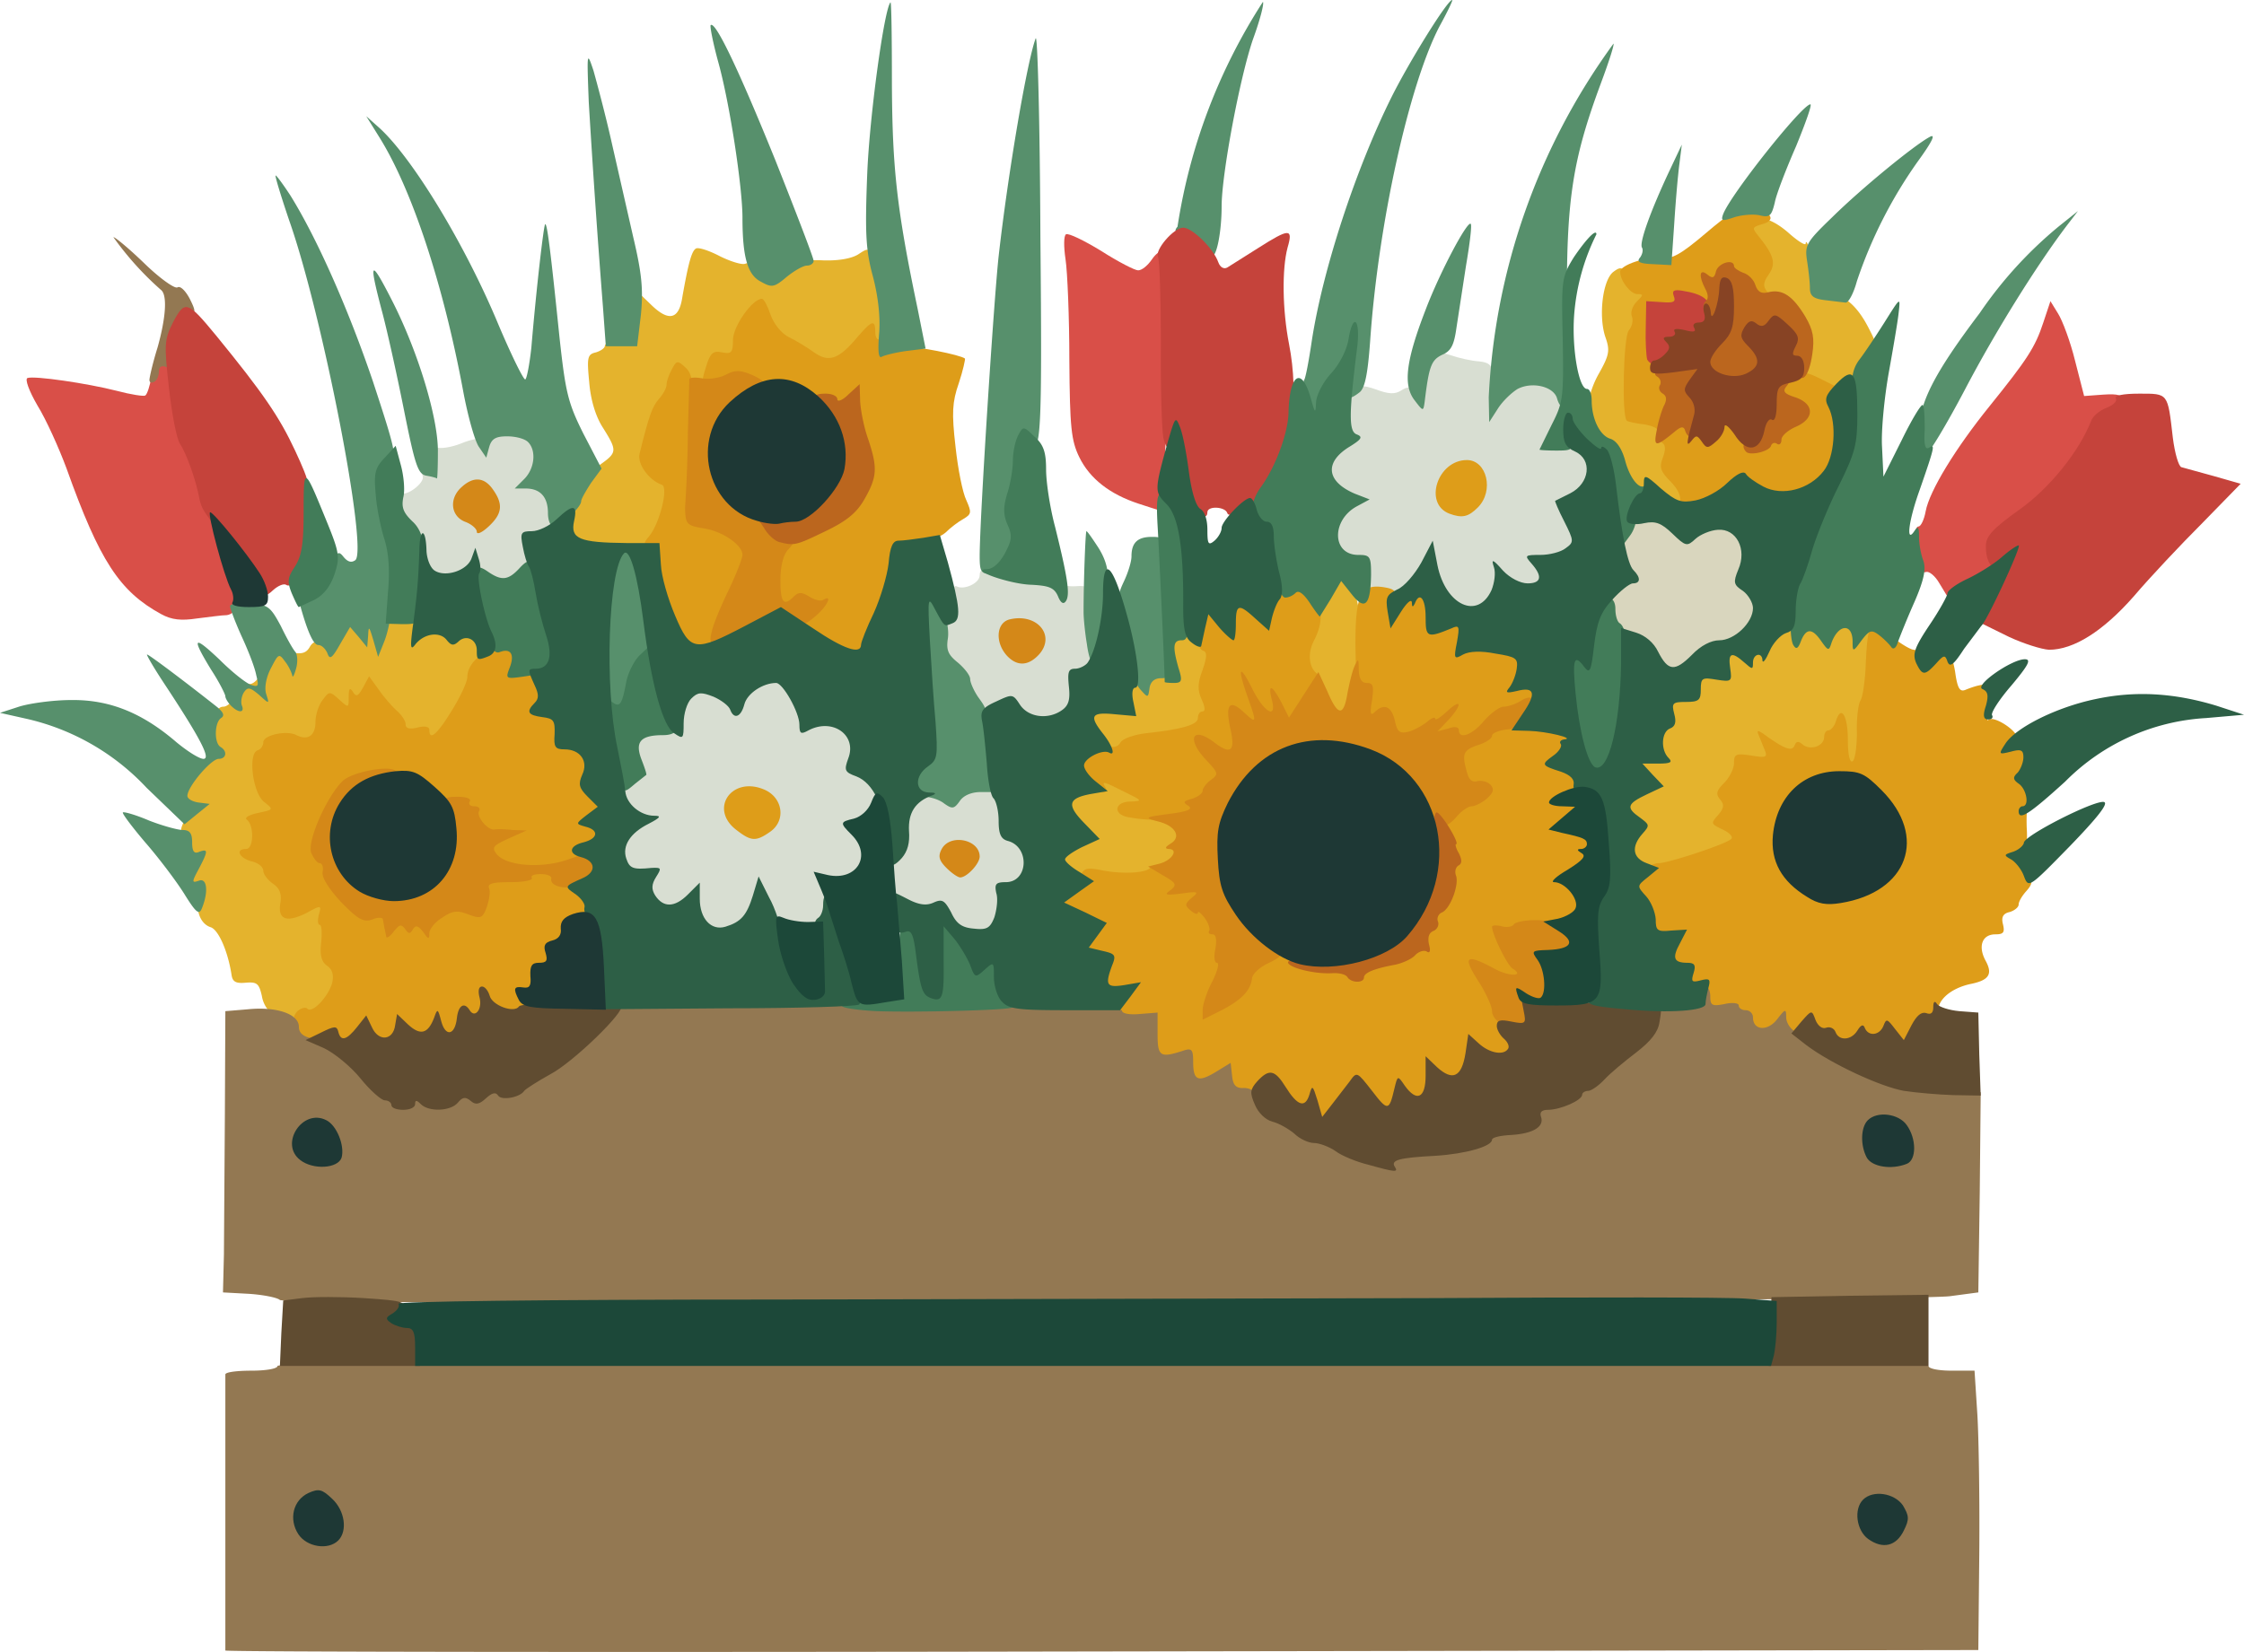 <svg xmlns="http://www.w3.org/2000/svg" class="img-fluid" style="transform:none;transform-origin:50% 50%;cursor:move" viewBox="155 720 4730 3483"><path fill="#D8DED2" d="M1636 2674c-9-8-16-24-16-34 0-16-3-17-30-7-38 14-64 1-68-37-2-14-9-26-17-26-43 0-59-66-24-101l21-21-21-14c-26-19-27-46-2-68 15-14 18-26 14-53-7-40 5-53 53-53 27 0 32-4 40-37 5-20 16-41 25-46 19-12 62-3 82 17 12 13 16 12 25-9 8-16 23-26 48-31 32-6 40-3 56 16 11 13 22 35 24 50 5 23 10 25 42 22 46-5 75 22 70 65-2 22 3 32 26 46 24 16 27 22 22 50-4 18-15 39-26 47-14 11-17 19-10 30 5 8 10 29 10 47 0 34-21 53-59 53-18 0-21 6-21 38 0 21-5 43-12 50-28 28-99 6-118-37l-12-26-13 33c-20 47-79 67-109 36zm152-242c6-41-69-56-92-19-9 15-6 23 18 43 25 22 30 24 50 11 11-8 22-24 24-35zm364 231c-13-22-25-28-56-29-25-1-44-8-53-20-18-24-17-79 2-94 9-7 15-29 15-55 0-56 25-80 74-71 20 4 37 2 41-4 9-14 68-13 83 2 7 7 12 29 12 49 0 28 5 38 20 42 46 12 47 107 0 107-15 0-20 7-20 24 0 14-4 36-10 50-8 22-16 26-50 26-33 0-43-5-58-27zm51-127c7-19-18-40-38-32-15 6-20 28-8 39 12 12 41 7 46-7zm96-315c-10-15-16-17-41-7-26 10-32 8-49-13-10-13-19-30-19-38s-12-24-26-36c-22-17-25-25-20-58l12-79c3-22 10-37 15-34 15 9 49-6 49-23 0-12 6-14 28-8 15 4 50 9 77 12 28 3 55 8 60 13 6 4 23 7 38 6 25-2 28 1 28 34 0 19 2 59 5 88 5 48 4 54-15 59-17 4-21 13-21 44 0 44-18 59-74 59-24 0-40-6-47-19zm35-130c28-31 1-63-46-53-23 4-23 30-1 54 20 23 26 23 47-1zm874-101c-14-11-28-34-32-52l-7-33-20 33c-18 28-26 32-64 32-44 0-55-10-55-51 0-14-7-19-25-19-14 0-29-8-35-21-15-26-3-77 20-91 17-11 17-13-11-30-36-22-39-59-6-91 17-18 21-32 19-68-4-61 13-76 63-58 27 10 40 11 54 2 12-8 22-8 28-2 7 7 12-3 17-30 7-49 17-55 59-42 17 6 44 12 60 13 20 2 27 8 27 23 0 36 14 47 36 30s67-19 95-5c23 13 25 59 4 100-15 30-15 30 14 30 51 0 61 9 61 52 0 32-5 42-28 55l-28 16 15 44c15 42 15 45-3 59-11 8-29 14-41 14-18 0-21 5-17 31l5 32-47-5c-40-5-48-3-58 16-22 42-60 48-100 16zm67-230c7-23-10-60-28-60-17 0-57 37-57 53 1 49 70 55 85 7zm-2101 176c-13-10-25-11-35-5-20 13-73 11-87-3-7-7-12-26-12-43 0-21-9-40-25-55-17-16-25-33-23-50 2-14 5-23 8-21 11 9 51-21 46-35-3-8 1-14 8-14 9 0 12-9 8-27-4-22-2-25 12-20 9 4 33 0 53-8 19-8 39-12 44-9s9 0 9-5c0-17 86-13 100 4 8 9 11 30 7 53-4 31-1 41 14 50 14 9 19 24 19 57 0 41-2 45-25 45-22 0-25 4-25 34 0 58-49 85-96 52zm16-131c10-12 9-20-4-40-19-30-24-30-48-8s-23 42 5 53c31 12 33 12 47-5z" style="transform:none"/><path fill="#D9D6BE" d="M3646 2118c-9-12-16-28-16-35s-8-13-18-13-28-7-40-16c-29-20-31-86-3-106 14-10 17-18 10-28-14-23-11-63 7-88 20-28 70-29 99-2 20 19 24 19 51 5 36-19 68-19 83-2 17 21 24 72 13 94-8 15-7 22 9 31 47 29 6 122-53 122-16 0-38 12-56 30-36 36-65 38-86 8z" style="transform:none"/><path fill="#E4B32D" d="M734 2861c-12-6-24-22-27-41-6-26-10-30-34-28-21 2-28-2-30-17-8-51-28-95-44-100-22-7-33-37-24-65 5-14 2-20-9-20-19 0-20-13-6-41 7-13 7-19 0-19-5 0-10-11-10-24s-4-26-10-28-4-14 5-30c7-16 10-28 4-28-21 0-7-50 23-81 22-24 31-42 29-61-3-38 8-68 25-68 8 0 20-11 26-25 7-15 18-24 27-23 10 2 22-10 33-35 16-36 19-38 52-32 26 5 36 3 44-11 6-11 17-15 30-12 14 4 24-1 33-18 13-26 34-32 42-11 4 10 6 9 6 0 1-20 31-15 32 5 0 13 3 12 11-5 13-28 68-33 68-7 0 13 7 15 35 10 23-5 35-3 35 4s8 9 19 5c28-8 51 4 51 29-1 59-72 196-102 196-10 0-18-4-18-9 0-4-11-6-25-3-17 3-25 0-25-9 0-8-14-27-30-43-17-16-30-33-30-38s-11 3-26 19c-21 22-28 25-43 16-24-15-41 1-41 38 0 32-14 39-69 32-33-5-41-3-41 11 0 9-4 16-10 16-5 0-10 18-10 40 0 29 5 42 20 50 25 14 26 40 1 40-15 0-20 9-23 45-2 31 1 45 9 45 7 0 13 7 13 15s9 20 20 27c13 9 20 24 20 45v33l35-17c19-9 38-13 42-9s7 31 6 61c-1 40 3 57 14 64 20 11 10 71-15 94-22 19-81 29-108 18zm1756-291c-8-5-28-7-43-4-57 12-79-44-26-66l30-13-26-27c-34-35-29-62 13-74 17-5 32-13 32-17 0-13 19-11 62 8 45 20 49 40 11 45-21 3-15 6 25 13 67 10 85 27 76 69-9 41-12 46-34 46-10 0-20 4-22 9-5 14-81 22-98 11zm1107-27c-11-10-8-58 3-69 8-8 6-15-5-24-24-20-18-46 15-62 27-13 29-17 15-28-21-18-19-40 5-40 16 0 20-7 20-35 0-19 5-35 10-35 6 0 10-13 10-30 0-27 3-30 30-30 25 0 30-4 30-25s5-25 30-25 30-4 30-25 4-24 35-23c25 1 41-6 58-24 18-19 34-26 65-26 23 0 44 4 47 9 4 5 13 3 21-6 17-17 40-20 48-6 3 5 16 7 27 4 20-6 21-3 15 23-4 16-10 52-12 79-11 149-19 190-36 193-15 3-18-4-18-43 0-41-2-45-15-31-8 8-15 19-15 25 0 14-43 24-85 19-25-3-35 0-35 10 0 11-8 13-35 8-32-6-35-5-35 18 0 13-6 26-12 28-18 6-16 80 1 94 25 20 5 39-66 62-68 22-133 29-146 15zm-1125-263c-12-16-22-39-22-51 0-19 5-21 40-17 38 3 40 2 40-24 0-21 5-28 20-28 11 0 20-5 20-11 0-7 12-10 30-7l29 4-6-43c-6-42-5-43 23-43 55 1 77 36 53 82-8 14-7 28 2 51 10 24 10 32 1 35-7 2-12 9-12 17 0 14-39 25-110 32-25 2-48 10-53 18-12 23-31 18-55-15zm473-87c-9-21-21-40-27-44-18-11-13-69 10-129 28-69 46-89 70-74 21 13 37 145 23 184-5 14-12 42-16 63-8 51-39 51-60 0zm-1530-318-39-10c-26-5-28-9-23-40 8-52 36-103 68-126 35-25 35-29 5-77-15-23-26-58-29-96-5-52-4-59 14-63 10-3 19-9 19-14s13-9 29-9c27 0 29-3 35-51l7-52 29 28c35 33 56 28 63-17 13-74 20-99 29-104 5-3 27 4 50 16 22 11 47 19 54 16 8-3 14-1 14 4s9 14 20 20c16 8 26 6 50-11 22-17 41-22 81-20 32 1 61-4 75-14 23-15 23-14 39 37 20 69 20 158 0 158-8 0-15-5-15-11s-16 3-35 20c-41 35-62 38-96 13-13-10-36-24-51-31-15-8-32-27-38-44l-10-30-25 23a74 74 0 0 0-25 58c0 31-2 34-24 28-21-5-25-2-31 24-7 34-29 39-56 14-17-15-19-14-25 12-4 16-13 37-21 46s-18 31-23 50c-4 18-11 41-15 50-7 17 19 51 46 60 20 7-8 115-35 134-18 12-84 18-111 9zm2244-104c-13-10-30-16-37-14-20 7-41-16-52-58-7-24-18-40-31-44-44-14-50-83-14-147 22-39 24-49 14-77-15-44-6-121 17-138 16-12 20-10 31 12 8 14 20 25 28 25s15 7 15 15-4 15-10 15c-5 0-10 13-10 29 0 17-4 33-10 36-5 3-10 44-10 91v84h29c23 0 33 7 45 32 9 17 14 40 10 50-3 11 3 29 15 44 41 52 19 84-30 45zm316-244c-15-11-17-22-11-55 8-55-30-122-69-122-30 0-43-25-27-51 13-20 7-44-16-71-8-10-12-24-9-33 10-24 43-18 82 16 19 17 35 27 36 23 2-19 17 43 18 74 1 29 4 32 31 32 32 0 61 26 85 74 20 39 20 40-21 86-38 42-67 50-99 27z" style="transform:none"/><g fill="#DE9D19" style="transform:none"><path d="M2930 3071c0-5-12-11-27-13-17-2-35-15-49-35-21-32-22-32-39-13-24 27-65 26-72-1-4-14-11-18-22-13-37 16-56 10-59-18-3-25-7-27-40-25-37 2-37 2-40-40s-4-43-39-43c-34 0-35-1-29-30 5-26 3-30-16-30-18 0-20-4-15-35s3-36-19-41c-26-7-31-23-11-43 10-10 7-16-13-31a97 97 0 0 0-37-20c-19 0-16-27 5-42 10-7 21-21 25-32 6-15 13-17 40-12 46 10 100 7 107-5 7-10 70 19 70 34 0 4 10 7 21 7 16 0 20 5 16 20-3 11-2 20 2 20 12 0 38 54 44 94 5 28 1 49-14 78-11 22-19 42-16 44 9 10 72-43 77-66 9-38 92-70 102-38 2 6 30 13 61 16 32 2 60 8 63 13s12 3 20-6c8-8 31-17 51-21 43-8 63-26 86-76 10-20 22-38 28-40 17-6 27-94 16-137-9-31-7-41 9-59 10-12 26-22 35-22s19-7 23-15c3-10-1-15-13-15-28 0-45-83-18-93 6-2-5-8-25-12-21-4-38-12-38-17 0-7-4-7-12 0-7 5-27 13-45 16-29 7-32 5-38-24-5-23-10-29-18-21-24 24-40 12-33-24 5-26 3-35-7-35-11 0-14-20-15-91 0-105 11-128 59-121 25 4 28 8 24 31-5 25-5 25 6 4 8-16 21-23 41-23 26 0 28 3 28 40s2 40 19 30c33-17 51-12 51 14 0 21 6 24 63 32 62 9 62 9 60 40-2 24 2 33 17 37 11 3 20 11 20 19 0 14-44 38-71 38-9 0-19 6-22 14-4 11 12 15 74 18 43 3 82 8 86 12s0 21-9 37c-17 29-17 30 7 39 31 12 32 34 3 54-18 13-19 16-5 16 22 0 22 23 0 41-14 13-13 14 13 19 24 4 30 11 32 36 2 24-3 35-23 48-25 16-25 19-11 35 22 24 20 58-3 71-11 5-38 10-60 10-23 0-51 6-64 13l-25 13c-6 3 22 54 30 54 4 0 8 9 8 20 0 24-20 26-62 4l-30-16 16 24c9 12 21 41 27 63s18 48 26 57c9 10 13 24 10 33-7 18-58 20-75 3-12-12-17-4-24 37-4 24-42 32-64 15-12-10-14-7-14 19s-4 31-24 31c-14 0-28-6-32-12-6-9-10-5-14 12-9 36-31 34-61-5l-26-34-24 37c-23 35-59 55-59 33zM777 2913c-12-11-8-50 6-62 8-6 17-8 20-4 11 10 44-26 52-54 4-17 1-29-11-37-12-9-15-23-12-49 2-20 1-37-3-37s-5-9-2-21c6-21 5-21-26-4-42 21-61 14-55-21 3-19-1-31-16-41-11-8-20-20-20-27 0-8-11-17-25-20-26-7-35-26-11-26 16 0 17-51 1-62-5-4 5-10 24-14 33-7 33-7 13-23-24-18-35-102-14-109 7-2 12-10 12-17 0-15 49-26 70-15 24 12 40 1 40-28 0-15 7-36 15-46 14-19 15-19 35-1s20 18 20-6c0-18 3-20 9-10 7 11 11 9 21-9l13-24 21 29c11 16 29 36 38 44 10 9 18 21 18 28 0 9 8 11 25 7 15-4 25-2 25 5 0 24 17 9 48-42 18-29 32-60 32-69 0-30 34-59 70-61 32-2 35 0 33 24-1 21 2 26 17 22 23-6 44 29 37 63-3 18 1 24 17 26s22 11 24 36c2 23 8 32 21 32 28 0 44 26 38 59-4 19-1 33 7 40s14 32 14 61c0 40-4 51-19 55-11 4-19 12-19 20 0 7-11 16-25 19-34 9-31 28 8 46 42 20 49 57 13 66-19 4-26 13-26 30 0 15-6 24-15 24s-15 9-15 25-6 25-15 25-15 9-15 25c0 14-7 28-15 31-8 4-15 15-15 26 0 18-4 20-39 14-25-4-42-2-47 5-3 6-15 9-25 6-13-3-19 1-21 17-3 22-48 37-48 17 0-8-7-7-20 1-16 10-24 10-39 1-15-10-20-9-25 2-7 20-53 19-64-1-8-14-10-14-21 0-16 19-48 21-54 4-4-10-7-10-18 0-14 13-51 16-62 5zm302-269c15-11 34-14 57-11 35 6 39 1 35-45-2-15 6-18 43-18 25 0 46-4 46-10 0-5-14-10-30-10-23 0-33-6-42-26-10-21-9-27 3-35 11-7 11-9 1-9-14 0-42-24-42-35 0-13-29-35-45-35-10 0-30-11-45-24-33-27-105-41-142-27-33 12-62 50-84 108-17 43-17 46-1 58 9 7 17 21 17 32 0 32 69 94 96 87 12-3 25-1 28 5 11 17 79 13 105-5zm2914 256c-18-11-33-16-33-11s-25 10-56 10c-46 0-57-4-61-19-5-19-31-30-70-30-18 0-23-6-23-25 0-18-5-25-20-25-13 0-20-7-20-19 0-11-9-21-21-24-17-5-20-11-15-31s2-25-16-28c-18-2-24-11-26-35-2-17-10-37-18-43-8-7-14-20-14-30 0-20 30-50 51-50 20 0 142-40 153-51 5-4-3-13-18-20-25-12-25-13-10-30 13-15 14-22 5-33-10-12-8-19 8-35 12-12 21-31 21-42 0-19 4-21 36-16 31 5 35 4 29-11l-13-32c-5-12-1-11 18 3 38 27 53 32 58 18 3-8 8-9 17-1 16 13 45 3 45-16 0-8 4-14 9-14s13-9 16-20c11-35 25-11 25 41 0 30 4 48 10 44 5-3 9-30 9-60-1-29 3-60 7-67 5-7 9-35 11-63 5-108 6-110 59-70 18 14 37 25 43 25 5 0 14 7 19 16 8 14 10 14 21 0 24-28 39-18 47 30 5 36 10 44 23 38 55-22 70-10 51 42-6 16-8 25-4 22 11-11 65 25 60 39-3 7 2 13 11 13 13 0 15 8 10 40-3 22-1 40 4 40s9 9 9 20-3 20-8 20c-4 0-6 25-5 55 2 30-1 55-6 55s-3 14 6 31c14 27 13 32-1 48-9 10-16 22-16 28s-9 13-19 16c-14 3-18 11-14 26 4 17 1 21-16 21-28 0-37 25-21 55 16 29 8 42-33 50-39 9-67 32-67 57 0 11-7 18-18 18s-24 11-30 25c-13 28-40 33-49 9-3-9-9-11-12-6s-28 12-56 15c-39 5-57 2-82-13zm102-309c16-10 40-31 51-49 30-44 18-92-34-145-33-33-47-40-80-40-96 0-165 119-112 193 48 67 104 80 175 41zm-2389-122c-56-44-9-112 58-85 41 16 49 66 14 90-30 21-40 20-72-5z"/><path d="M2533 2443c-33-6-29-33 5-33 26-1 25-2-12-20-45-23-50-24-41-10 11 18-21 11-38-8-26-28-21-61 10-73 14-5 32-8 39-5 8 3 17-1 21-9 5-8 29-16 53-19 76-8 110-18 110-32 0-8 4-14 10-14s5-10-2-25c-9-20-9-34 2-63 9-26 10-37 1-40-21-7-10-82 12-82 6 0 19 7 29 17 17 15 18 15 18-10 0-31 29-37 50-12 17 21 30 19 30-5 0-12 13-25 35-36 34-16 35-16 55 7 23 29 25 60 5 99-15 28-11 59 8 72 6 3-2 25-19 52-28 44-30 45-66 39-25-4-38-2-38 6 0 16-21 14-41-5-16-15-17-13-8 23l9 46c0 13-45 7-70-10-24-15-24-15 3 13 30 33 35 62 12 70-8 4-15 12-15 20s-4 14-10 14c-5 0-10 6-10 14 0 21-80 32-147 19zm-646-368c-35-24-51-65-26-65 8 0 7-5-1-15-9-11-16-13-24-5-5 5-18 10-28 10-17 0-19-7-16-62l3-63 76-38c64-32 80-45 100-81 22-42 22-44 6-94-10-28-17-60-17-72 0-17-4-19-25-14-15 4-25 2-25-5 0-6-10-11-22-11-13 0-32-7-42-15-11-8-37-15-59-15-21 0-48-5-59-11-14-8-23-8-31 0-6 6-23 11-38 11-26 0-27-1-16-36 9-30 15-35 34-31 20 4 23 0 23-26 0-29 41-87 61-87 4 0 12 15 18 33 7 20 23 40 39 48 15 7 39 22 53 32 31 22 52 15 92-33 30-35 37-37 37-9 0 11 5 17 10 14 6-3 10-1 10 4 0 6 16 11 36 11 31 0 123 18 133 26 1 1-4 25-13 52-14 40-15 63-7 133 5 47 15 98 23 114 11 25 11 29-6 39-11 6-28 19-38 29-10 9-38 20-62 23-44 6-44 6-48 53-3 26-17 72-31 103-15 31-27 62-27 67 0 20-55 11-93-14zm-320-47c-15-36-27-81-27-106 0-29-5-44-15-49-14-5-14-8-2-22 22-26 42-104 27-109-27-9-52-44-47-65 20-81 27-100 41-116 9-10 16-23 16-30s5-21 11-32c10-19 12-20 29-4 16 15 18 31 14 169l-4 153 38 7c47 7 82 35 82 66 0 12-13 50-29 84-16 33-33 73-36 89-6 22-13 27-39 27-29 0-34-5-59-62zm1643-225c-55-21-25-113 37-113 42 0 58 65 23 100-20 20-33 23-60 13zm486-26c3-10-4-26-20-42-21-21-24-30-16-50 6-16 6-27-1-31-14-8 19-44 42-44 9 0 19 4 21 9 2 4 13 12 26 16 19 5 25 3 29-14 8-30 26-26 46 9 22 36 40 38 72 6 13-14 34-27 45-31 29-9 25-24-10-36-38-14-38-34-2-53 26-13 33-13 63 2l34 17 3 83c3 79 2 84-26 112-41 40-96 49-143 23l-37-20-24 23c-29 29-112 46-102 21zm-49-153c-4-4-19-9-33-10-14-2-28-5-30-7-11-10-7-176 4-190 7-8 10-21 7-29-4-9 1-23 10-32 14-14 15-16 1-16s-36-28-36-47c0-14 54-32 85-29 24 3 42-7 94-51 54-46 68-54 99-51 41 3 53 23 20 31-20 6-20 8-7 24 34 42 38 59 22 82-12 17-12 25-3 36 10 12 9 15-8 15-11 0-23-8-27-18-3-11-17-24-31-30-32-15-34-15-34 3 0 8-4 15-9 15s-7 10-4 21c6 20 3 21-30 15-25-5-37-3-37 4s-13 10-32 8l-33-3 1 50c1 30 10 66 23 90 11 22 21 45 21 51 0 21-26 74-33 68z"/></g><path fill="#D48818" d="M3323 2880c-13-5-23-18-23-28s-13-39-30-65c-33-52-25-57 38-23 31 16 61 14 35-2-11-7-43-72-43-88 0-3 9-4 20-1s23 1 26-4 24-9 47-9c77 1 117 59 50 73-27 5-28 8-25 52 4 40 1 47-17 52-14 3-21 13-21 29 0 26-17 30-57 14zm-633-30c0-12 9-39 20-60 11-22 16-40 10-40-5 0-7-13-3-30 3-20 1-30-6-30s-10-3-7-8c2-4-2-16-10-27-8-10-14-15-14-11 0 5-7 3-15-4-13-11-13-14 2-27 16-13 14-14-22-9-33 4-37 3-23-7 14-11 13-15-15-31l-32-19 24-6c27-7 41-31 19-31-8-1-7-4 4-11 24-14 11-38-26-47-30-8-29-9 24-16 39-5 50-10 40-17-12-7-11-10 8-15 12-4 22-11 22-17 0-5 8-16 18-23 16-12 15-14-10-41-43-45-30-73 16-38 35 27 45 19 35-26-12-53-3-66 27-38 28 26 29 25 9-31-22-62-18-72 8-21 25 52 54 70 43 27-9-35 0-33 20 5l16 32 31-48 31-48 19 41c22 52 34 53 42 5 4-21 10-47 15-58 8-18 9-17 9 8 1 18 6 27 17 27 14 0 15 7 11 37-5 27-3 33 5 25 20-20 36-13 43 17 5 24 10 28 28 24 12-3 30-13 40-21 9-8 17-11 17-7 0 5 11-2 25-15 31-29 33-15 3 18l-23 24 23-6c13-5 22-3 22 3 0 21 28 11 53-19 14-16 33-30 41-30 9 0 25-5 36-12 27-17 37-2 19 30-10 19-24 28-47 30-18 2-32 8-32 13 0 6-13 15-30 20-31 11-34 18-23 57 4 16 11 22 22 19 9-2 22 1 28 8 8 9 6 16-8 29-11 9-25 16-32 16s-20 9-30 20c-9 11-20 20-25 20-12 0-52-39-52-50 0-5-14-25-31-44-34-39-119-76-175-76-74 0-150 53-191 133-37 74-30 147 20 220 21 30 49 59 62 65 33 15 31 25-7 43-17 8-33 22-34 32-3 26-23 46-66 68l-38 19v-20zM969 2694l-4-19-3-17c-1-4-12-4-23 1-18 6-30-1-65-37-26-28-41-52-39-63s-1-19-6-19-13-10-18-22c-9-25 34-121 67-152 24-21 112-35 112-17 0 6-7 11-15 11-50 0-115 70-115 124 0 63 63 126 125 126 41 0 90-32 111-71 16-31 15-81-1-121-6-15-2-18 25-18 18 0 29 4 25 10-3 6 1 10 10 10s13 5 10 10c-7 11 18 41 32 39 4-1 22-1 38 1l30 1-38 17c-33 15-36 19-25 33 20 25 95 31 151 11 42-15 49-15 57-2 17 26 11 41-22 54-33 14-75 7-71-12 1-5-9-9-22-9-14 0-22 3-19 8s-17 9-45 9c-38 0-49 3-45 13 3 8 0 25-5 40-9 23-12 25-39 15-23-9-33-8-55 7-15 9-27 24-27 33 0 13-2 13-13-3-11-14-16-15-22-5s-9 9-16-1c-8-11-12-10-24 5-8 11-16 16-16 10zm1181-144c-16-16-18-25-10-40 18-33 80-20 80 16 0 15-27 44-41 44-5 0-18-9-29-20zm127-448c-25-28-22-69 6-76 58-14 98 34 62 74-23 25-47 25-68 2zm-622-49c3-16 20-56 36-89 16-34 29-67 29-74 0-21-42-50-82-56-36-6-38-9-39-43a2986 2986 0 0 0 6-161l3-111c1-3 14-4 28-1 14 2 36-1 49-8 19-10 30-10 54 0 31 13 41 30 19 30-18 1-73 50-88 79-35 67 2 153 83 188 15 7 27 17 27 23s12 15 26 21c25 9 26 11 10 28-10 11-16 35-16 64 0 48 7 56 28 35 10-10 17-10 33 0 11 7 24 10 29 7 21-13 9 13-16 34-23 20-30 21-54 11s-34-8-82 19c-71 40-93 41-83 4zm-495-212c0-6-11-16-25-21-30-12-34-49-7-73 25-23 48-21 66 5 22 31 20 51-9 78-14 13-25 18-25 11z" style="transform:none"/><path fill="#D94F48" d="M495 2015c-88-48-130-112-200-308-16-43-43-103-61-132-18-31-27-56-21-58 15-5 125 11 188 27 30 8 57 12 60 10 4-2 10-20 13-39 5-25 12-35 25-35 15 0 19 12 25 72 4 40 12 81 20 93 7 11 21 45 30 75 10 30 21 64 26 75 23 56 60 190 55 204-3 9-13 17-22 18-10 0-38 4-63 7-33 5-53 3-75-9zm3748-65c-9-16-22-26-28-24-7 3-15-5-19-18-9-34-7-78 3-78 5 0 12-15 15-32 8-43 63-133 135-222 79-98 96-124 113-176l15-45 16 26c9 14 26 59 36 100l19 74 41-3c31-2 41 1 41 13 0 9-11 20-25 25s-29 18-32 27c-25 65-87 142-153 188-68 49-70 51-64 85 5 35 3 37-46 62l-50 26-17-28zm-1688-168c-61-20-103-53-125-98-17-35-20-62-21-205 0-90-4-186-8-212-4-27-4-50 1-53s38 13 74 35c36 23 71 41 78 41 8 0 20-10 29-23 8-12 18-19 21-16 12 11 13 439 2 493l-11 51-40-13z" style="transform:none"/><path fill="#937852" d="M630 4200v-582c0-5 25-8 55-8s55-4 55-10c0-7 587-10 1740-10s1740 3 1740 10c0 6 22 10 49 10h48l6 93c3 50 5 183 4 294l-2 202-1848 3c-1016 2-1847 1-1847-2zm228-242c19-19 14-42-12-67l-24-23-21 21c-25 25-26 30-5 59 17 24 43 29 62 10zm3292-2c28-35-11-93-47-70-27 17-28 50-1 68 28 20 32 20 48 2zM745 3461c-5-5-35-11-65-13l-55-3 2-80 2-296 1-217 48-4c60-6 107 10 107 37 0 13 9 21 30 25 46 10 71 26 111 75 20 25 43 45 50 45 8 0 14 5 14 10 0 14 27 12 33-2 3-10 9-10 26 0 28 16 46 15 62-4 8-9 21-13 35-10 13 4 26 1 29-4 4-6 21-8 41-4 19 3 34 2 34-3s25-23 56-39c34-17 76-51 105-84l48-56 108 2c59 2 298 3 531 3 292 1 422 5 422 12 0 6 16 9 37 7l38-3v45c0 47 5 51 52 36 20-7 23-4 23 23 0 39 10 44 48 21l31-19 3 27c2 20 8 27 25 26 15 0 26 8 33 27 7 16 22 30 37 34 13 3 34 15 46 25 11 11 29 20 38 20 10 0 39 11 65 25 50 27 79 31 89 15 3-5 23-10 44-10 58 0 145-19 156-33 6-8 27-14 48-15 47-2 57-8 57-33 0-12 7-19 20-19 24 0 70-21 70-32 0-4 6-8 13-8 6 0 22-11 34-24s43-38 67-57c28-21 46-43 48-59 3-22 8-25 51-28 39-3 47-6 47-23 0-10 5-19 10-19 6 0 10 10 10 21 0 19 4 21 30 16 17-4 30-2 30 3 0 6 7 10 15 10s15 7 15 15c0 28 31 30 51 4 17-22 19-23 19-4 0 11 9 25 19 30l77 46c88 52 135 68 229 75l85 7-2 211-3 211-60 8c-95 12-3508 20-3520 8zm118-305c8-21-16-61-41-64-15-2-25 4-34 22-10 23-9 28 8 41 24 18 60 19 67 1zm3301 8c20-8 20-33 0-62-32-45-89-8-66 42 11 26 34 32 66 20zM470 1521c0-5 7-36 17-68 18-64 21-112 7-122a650 650 0 0 1-100-111c4 0 34 25 66 56s63 53 69 50c6-4 17 7 26 24 12 24 13 30 2 30-20 0-48 67-41 96 5 19 3 23-10 18-10-4-16-1-16 9 0 9-4 19-10 22-5 3-10 2-10-4z" style="transform:none"/><path fill="#57906C" d="M543 2604c-17-27-54-76-82-108-28-33-49-61-47-63s27 5 55 17c28 11 61 20 71 20 15 0 20 7 20 26s4 25 15 20c19-7 19-2-1 36-15 28-15 30 0 25 17-7 21 22 7 57-6 16-12 12-38-30zm-79-223a497 497 0 0 0-251-145l-58-13 40-13c22-7 72-14 110-14 81-1 150 27 222 89 23 19 48 35 57 35 16 0-7-44-85-162-21-32-36-58-34-58 4 0 81 58 148 111 13 11 16 18 8 23-14 9-15 53-1 61 15 9 12 25-4 25s-66 59-66 78c0 6 10 12 23 14l24 3-26 21-27 22-80-77zm1681 33c-10-8-29-14-42-14-19 0-23-5-23-29 0-19 8-35 21-45 20-14 21-20 15-83-4-37-9-114-12-170-4-82-2-103 9-103 20 0 45 60 40 96-4 25 1 35 21 51 14 12 26 27 26 35 0 7 8 25 17 38 20 28 19 24 28 126l7 74h-30c-19 0-36 7-44 19-12 17-16 17-33 5zM642 2208c-7-7-12-16-12-20s-13-30-30-56c-42-69-38-74 18-21 26 26 55 49 66 53 16 5 17 3 11-21-3-16-17-52-31-82-13-29-24-58-24-63s19-8 42-6c38 3 43 7 65 48 12 25 26 50 31 55 4 6 5 21 1 35s-7 20-8 14c-1-5-7-19-15-29-13-18-14-17-30 14-10 19-14 41-10 54 7 22 7 22-15 2-19-16-24-17-32-5-5 8-7 21-4 28 6 15-7 16-23 0zm794 4c-3-6-6-61-7-123-1-124 17-212 43-217 20-4 33 34 49 138 12 74 11 81-7 101-10 11-24 39-29 62-10 40-36 60-49 39zm1122-39a81 81 0 0 1-18-48c0-16-7-55-16-87-15-53-15-60 0-92 9-19 16-42 16-53 0-29 13-41 43-41 25 0 27 3 27 43 0 23 3 90 7 148 6 104 5 107-15 107-13 0-22 7-24 21-3 21-3 21-20 2zm-112-95c-4-24-7-54-7-68 0-64 4-170 6-170s13 16 26 36c17 28 22 50 20 93-2 61-21 151-32 151-4 0-10-19-13-42zm-1601 19c-4-9-12-17-19-17-10 0-22-26-37-79-2-8 7-20 20-27 14-7 32-31 41-54 14-37 18-40 29-26 9 11 17 13 25 7 27-22-69-516-139-715-18-53-31-96-29-96s16 19 31 42c56 90 122 239 174 392 48 146 51 160 36 171-22 16-22 93-2 154 18 49 11 173-11 226l-12 30-10-35c-9-30-10-31-11-10l-2 25-18-22-18-21-21 36c-17 30-22 34-27 19zm1375-204c0-79 30-542 40-633 20-177 60-411 78-459 4-11 9 178 10 420 4 419 1 468-24 428-11-18-24 11-24 53 0 20-5 49-10 64-7 19-7 36 2 60 10 28 9 38-7 69-14 24-26 35-42 35-20 0-23-5-23-37zm-910-91c0-34-16-52-47-52h-23l20-20c22-22 26-60 8-78-7-7-26-12-44-12-24 0-33 5-38 23l-6 22-15-22c-9-12-24-66-34-120-42-225-108-424-176-533l-28-45 28 25c70 64 180 245 250 413 27 64 53 117 57 117 3 0 9-30 13-67 11-130 26-257 29-260 4-4 11 50 30 235 13 120 18 141 51 207l38 73-22 30c-11 17-21 34-21 39 0 13-44 53-58 53-7 0-12-13-12-28zm-256-79c-18-3-24-21-48-141-15-75-36-170-47-210-27-103-23-107 21-21 56 109 99 251 98 322 0 31-1 56-2 56 0-1-10-4-22-6zm3146-93c0-60 32-123 128-250a873 873 0 0 1 167-183l40-32-23 30c-63 83-150 222-215 346-40 76-78 139-84 139-9 0-13-17-13-50zm-907-72a1376 1376 0 0 1 263-746c2 2-10 39-26 82-61 164-74 249-72 479 2 117-2 207-7 207s-11-9-14-20c-7-25-52-36-83-20-13 8-32 26-42 42l-18 28-1-52zm-387 7c-4-20-5-39-2-44 3-4 10-41 16-82 23-150 92-361 168-514 38-76 118-205 128-205 2 0-10 25-27 56-64 123-129 416-146 664-5 69-11 98-22 107-27 21-34 15-28-24l6-37-29 33c-17 18-30 43-30 57 0 38-27 29-34-11zm230-2c-24-32-17-84 24-190 30-79 88-188 95-181 3 2-2 42-10 89l-20 130c-5 36-11 49-30 57-23 11-28 24-37 99-3 21-3 21-22-4zm-1128-139c3-35-2-79-13-121-15-55-17-90-12-217 5-123 36-348 49-361 2-2 3 76 3 173 1 176 10 262 54 472l17 85-40 5c-23 3-46 9-52 12-7 5-9-10-6-48zm-582-56a23925 23925 0 0 1-30-433c-4-106-4-108 10-66 7 25 25 92 38 150l46 202c18 76 21 110 16 162l-8 67h-66l-6-82zm2577-15c-26-3-33-9-33-26 0-12-3-38-6-57-5-33-2-39 53-92 63-62 172-151 205-169 14-8 7 8-25 52a966 966 0 0 0-128 252c-7 26-18 46-24 45l-42-5zm-2244-39c-28-14-39-51-39-135 0-65-27-242-51-328-11-40-18-76-16-78 10-9 59 94 136 284 44 111 81 207 81 213 0 5-6 10-14 10s-27 11-43 24c-26 22-31 23-54 10zm1853-51c5-7 7-16 4-21-6-10 18-77 58-162l26-55-5 40c-3 22-8 79-11 127l-6 87-38-2c-29-1-36-5-28-14zm-932-28c-13-14-30-25-38-25-10 0-12-4-5-12a1208 1208 0 0 1 180-474c3 3-6 38-21 79-28 82-66 285-66 352 0 52-10 105-20 105-3 0-17-11-30-25zm1107-63c15-41 167-232 184-232 4 0-10 39-30 88-21 48-42 102-45 119-7 29-11 32-32 27-13-3-37-1-53 4-26 9-29 8-24-6z" style="transform:none"/><path fill="#C5433B" d="m4390 2063-59-29c-2-2 8-31 23-64 14-34 21-58 15-54-15 9-29-14-28-46 0-19 15-36 70-75 65-46 127-124 152-188 3-9 18-22 32-27 15-6 23-14 20-20-4-6 15-10 49-10 62 0 60-2 71 93 4 32 12 60 18 62l69 19 56 16-81 83c-45 45-110 114-144 154-65 74-127 113-179 113-16-1-54-13-84-27zM701 1954c-6-15-31-50-54-78-63-75-67-82-72-106-7-38-27-94-41-115-7-11-17-64-23-118-10-91-10-100 9-138 25-47 30-45 91 29 98 120 133 171 166 242 32 69 35 81 31 150-4 75-31 146-50 133-5-3-17 2-27 11-16 15-19 14-30-10zm1971-152c-6-5-16-41-21-81-9-67-21-107-21-68 0 28-17 19-23-11-3-16-6-106-5-200 0-94-3-175-6-180-8-14 33-62 53-62 19 0 64 44 74 73 4 11 12 15 19 11l65-41c66-42 74-42 62-1-12 45-11 131 3 203 22 112 6 229-40 302-19 31-84 71-90 55-4-14-42-16-42-2 0 12-10 13-28 2zm955-324c-2-7-4-38-3-68l1-55 32 2c26 2 31 0 26-13-4-11 0-14 18-11 44 7 59 19 59 44 0 28-21 53-45 53-8 0-19 8-22 18-10 24-29 42-46 42-8 0-17-6-20-12z" style="transform:none"/><g fill="#BB661E" style="transform:none"><path d="M2995 2780c-4-6-18-9-33-8-37 2-92-12-92-23 0-6 23-7 58-3 48 5 68 2 109-16 56-24 80-45 114-105 19-32 23-55 23-118 0-46 4-76 10-74 11 4 49 67 40 67-2 0 0 9 6 19 7 14 7 22-1 26-6 4-8 13-5 21 7 19-12 71-30 78-7 3-11 12-8 19 3 8-2 17-10 20-9 4-12 13-9 28 4 14 2 20-5 15-6-3-17 0-25 9-8 8-27 16-41 19-44 8-66 17-66 27 0 12-27 12-35-1zm-1197-917c-9-2-24-15-32-29l-16-24h44a135 135 0 0 0 96-225c-27-24-25-35 5-35 14 0 25 5 25 12 0 6 11 2 23-10l24-22 1 35c1 20 8 56 17 81 20 60 19 79-7 125-16 29-37 47-83 69-62 30-66 31-97 23zm2038-190c-11-11-6-23 9-23 8 0 15-9 15-19 0-11 7-26 15-35 8-8 15-28 15-45 0-25 4-31 21-31s19 3 10 14-6 16 19 24c40 14 40 45 0 62-16 7-30 19-30 27s-4 12-9 9c-5-4-11-2-13 4-4 12-43 21-52 13zm-189-45c3-18 10-41 15-52 7-13 6-21-2-26-7-4-10-12-6-18 3-6 1-14-6-18-16-10 16-22 60-23 32-1 45 20 22 34-7 4-6 13 1 27 6 11 8 35 4 54-6 34-20 45-28 22-3-10-9-9-23 3-39 32-44 32-37-3z"/><path d="M3773 1518c-31-15-30-52 2-84 20-20 25-34 24-72l-1-47-10 43c-5 23-15 42-22 42-16 0-28-37-15-46 5-3 5-13-1-24-15-28-13-45 4-31 11 9 15 7 18-7 5-18 38-27 38-11 0 4 9 10 19 14 11 3 23 15 26 26 5 15 13 19 28 15 29-7 51 8 77 51 17 29 20 46 15 80-7 48-24 66-32 34-3-12-10-21-15-21s-7-13-3-29c5-24 2-32-14-41-14-7-21-7-21 0 0 5-12 10-26 10-24 0-24 1-10 22 24 34 20 63-9 76-31 14-43 14-72 0z"/></g><path fill="#427C59" d="M2003 2852c-40-2-73-7-73-11 0-5 27-11 60-15l60-7v-74c0-67 2-75 19-75 19 0 31 33 31 89 0 14 5 33 10 41 19 29 31-10 25-77-5-49-4-63 7-63 16 1 68 68 68 89 0 12 3 12 12 3 22-22 38-13 38 20 0 17 7 40 17 50 9 10 14 20 12 22-6 6-204 11-286 8zm-541-479c-10-18-32-135-32-168 0-14 3-15 14-6 17 14 22 8 31-41 4-20 17-46 29-57l22-21 18 80c10 44 22 82 27 86 18 11 8 24-18 24-48 0-60 14-46 51 7 18 12 33 10 33l-24 19c-21 18-22 18-31 0zm2033-35c-18-60-25-93-31-160-6-74-5-78 14-78 17 0 22-8 27-37 4-21 10-48 15-60 13-31 40-30 40 1 0 14 4 27 9 30 16 10 19 60 10 159-11 109-29 157-60 157-11 0-21-6-24-12zm-885-180c0-23-12-281-15-330-3-54-1-68 10-68 34 0 47 47 53 180 4 116 3 130-12 130-18 0-20 12-7 58 9 28 7 32-10 32-10 0-19-1-19-2zm-1380-32c10-27 1-40-22-31-15 6-30-26-48-106-15-67-8-86 23-64 29 20 43 19 67-7 25-27 32-20 47 50 6 31 17 76 24 100 15 54 3 69-59 78-42 6-42 6-32-20zm2705-46c-10-17-7-116 5-138 5-9 16-42 25-72s34-92 57-137c37-78 40-88 37-155-3-59 0-78 14-98 11-14 35-50 54-80 34-54 34-55 30-20-2 19-12 77-21 127-9 51-16 121-14 155l3 63 39-78c21-43 41-76 44-73s4 26 4 52c-2 32 1 43 9 38 13-8 13-5-20 90-23 64-29 113-11 86 8-12 10-9 10 12 0 15 4 37 9 50 6 17 2 40-19 88-16 36-31 74-35 85-3 11-9 15-13 10-4-6-15-17-25-25-17-13-21-12-38 10-18 25-19 25-19 3 0-39-29-38-44 1-6 19-7 19-22-2-19-28-32-28-43 0-6 16-10 18-16 8zM973 1966c4-45 1-82-8-110-7-22-16-64-18-93-4-45-2-56 19-78l23-25 11 41c6 22 9 53 5 68-4 21 0 32 20 51 27 25 32 74 19 172-6 43-7 44-41 44l-35-1 5-69zm1942 24c-13-19-23-26-29-20s-15 10-22 10c-13 0-34-73-34-119 0-21-5-31-15-31-27 0-29-46-3-82 31-42 58-114 59-158 2-83 28-98 47-30 9 32 10 33 11 8 1-15 14-41 31-60 18-19 33-49 37-70 10-63 27-45 18 20-17 137-17 172 0 178 13 5 10 10-14 25-55 33-51 74 10 100l31 12-26 14c-55 29-54 103 2 103 25 0 27 3 27 42-1 64-13 76-40 42l-23-29-22 38-23 37c-1 0-11-13-22-30zm-2145-19c-10-25-9-33 7-57 14-22 18-48 18-115 0-97 1-96 46 14 30 73 31 81 19 118-9 26-23 44-43 54l-32 15c-2 0-8-13-15-29zm1615 6c-8-18-19-22-55-24-46-1-134-32-95-33 13 0 27-13 38-33 15-28 16-38 6-60-9-21-10-36-1-66 7-21 12-53 12-70 0-18 5-41 11-53 11-20 11-20 35 3 19 17 24 33 24 69 0 26 8 80 19 121 26 105 32 142 23 156-5 8-11 5-17-10zm1177-145c-7-22-12-58-12-80 0-47-8-72-23-72-6 0-24-12-40-27-28-26-29-27-23-5 7 20 4 22-28 22-20 0-36-1-36-2l26-53c24-47 25-57 23-180-3-126-2-131 23-172 25-37 48-62 48-49a459 459 0 0 0-47 171c-5 71 10 155 27 155 6 0 10 11 10 24 0 39 17 74 39 81 13 4 24 20 31 44 10 40 32 66 43 54 4-3 7-1 7 6s-7 20-16 28c-8 9-14 24-11 33 2 9-3 27-12 39l-17 23-12-40z" style="transform:none"/><path fill="#874324" d="M3742 1651c-10-14-12-14-22-1-12 15-10 2 6-56 3-12-1-27-10-36-13-14-13-18 1-38l16-22-50 7c-41 5-50 4-50-9 0-9 4-16 9-16s16-6 23-14c10-10 11-16 2-25-8-8-7-11 7-11 9 0 14-5 11-10-4-7 3-8 21-4 19 5 25 4 20-5-4-6 0-11 10-11 11 0 15-6 11-20-3-11-1-20 4-20s9 8 10 18c1 27 17-17 18-50 1-20 5-26 16-22 11 5 15 21 15 60 0 43-5 58-25 78-14 14-25 31-25 39 0 23 46 38 75 25 30-14 32-31 5-58-17-17-18-23-8-40 9-14 15-16 25-8s17 7 26-6c12-16 15-15 40 8 23 21 26 29 17 46-8 16-8 20 3 20 9 0 15 10 15 26 0 20-7 26-29 31-26 5-29 10-29 45 0 24-4 37-10 33s-13 7-16 23c-9 44-38 48-63 8-12-17-21-24-21-16 0 9-8 23-18 31-17 15-20 15-30 0z" style="transform:none"/><path fill="#604C31" d="m748 3531 4-69 40-5c23-3 81-3 130 0 88 6 89 7 84 30-5 18-2 23 14 23 17 0 20 7 20 45v45H745l3-69zm3138-3 3-73 166-3 165-2v150h-337l3-72zm-846-352c-25-6-57-19-70-29-13-9-34-17-45-17-12 0-31-9-42-20-12-10-33-22-46-25-15-4-30-19-37-36-11-25-10-32 5-49 25-27 37-25 60 12 25 40 41 45 50 16 6-21 7-20 17 12l10 35 21-27 37-48c15-21 15-21 47 20 33 43 36 43 47-4 7-29 7-29 22-7 25 35 44 27 44-21v-41l24 23c33 30 52 21 60-29l6-41 22 20c23 21 53 26 62 11 3-5-1-14-9-21s-15-19-15-27c0-12 7-14 31-9 30 6 31 4 26-21l-5-26 146 7c80 3 146 7 148 9 1 1 0 16-3 32-3 21-18 40-49 64-25 19-55 44-67 57s-28 24-34 24c-7 0-13 4-13 8 0 12-46 32-72 32-13 0-18 5-15 14 8 21-15 36-62 39-22 1-41 5-41 10 0 14-55 30-120 34-76 4-94 9-85 23 8 12 2 12-55-4zM980 3050c0-5-6-10-14-10-7 0-31-21-51-46-21-26-56-54-77-64l-39-17 33-16c28-14 33-14 36-2 5 22 18 18 40-10l19-24 12 25c14 31 45 28 49-5l4-23 23 22c26 24 42 20 55-14 7-20 8-20 15 7 9 34 29 30 33-6 3-28 16-35 27-17s27-2 21-26c-4-15-2-24 5-24 6 0 13 9 16 19 5 21 52 38 62 23 6-10 206-11 215-1 11 10-101 119-149 144-27 15-52 31-55 35-9 14-48 21-55 10-5-8-13-6-26 6-14 13-22 14-32 5-11-9-17-8-27 4-15 18-61 20-78 3-9-9-12-9-12 0 0 7-11 12-25 12s-25-4-25-10zm3188-30c-50-9-153-57-205-96l-32-25 21-25c22-25 22-25 30-3 5 12 14 19 22 16s17 1 20 9c7 19 33 18 46-3 8-13 13-14 16-5 8 18 31 15 39-5 6-16 8-15 24 6l19 24 16-31c11-21 21-29 31-26 10 4 15 0 15-12s3-15 8-7c4 6 25 13 47 15l40 3 2 88 3 87-58-1c-31-1-78-5-104-9z" style="transform:none"/><g fill="#2D5F46" style="transform:none"><path d="M3582 2848c-82-7-90-11-72-33 9-11 10-37 5-100-6-72-4-90 10-112 15-22 16-40 11-107-7-85-17-106-48-106-12 0-18-6-16-16 2-11-7-20-27-27-41-13-42-15-17-33 12-8 20-20 17-25-4-5 0-9 7-10 25-2-37-17-74-18l-37-1 24-36c29-42 25-57-13-47-22 5-25 4-15-8 6-8 13-25 15-39 3-22-1-25-45-32-30-6-55-5-68 2-19 11-20 9-13-26 6-34 5-37-12-29-51 21-54 19-54-24 0-39-13-55-23-28-4 8-6 7-6-3-1-8-11 1-23 20l-22 35-6-35c-5-31-2-36 20-47 15-6 37-32 51-57l24-46 10 52c17 84 85 116 114 52 6-15 9-36 5-48-6-18-3-18 19 7 15 16 37 27 52 27 29 0 32-15 8-42-15-17-14-18 19-18 19 0 43-6 53-14 18-13 18-15-3-57-12-23-20-43-19-43l32-16c41-21 47-71 10-88-20-9-25-19-25-47 0-19 5-35 10-35 6 0 10 6 10 13s14 26 30 42c17 16 30 25 30 20s5-4 12 3 16 43 20 80c12 103 24 162 36 174 16 16 15 28-1 28-7 0-27 16-44 35-25 27-32 48-38 97-6 53-9 59-20 45-22-30-26-18-19 54 8 83 26 151 42 157 28 9 52-89 54-219v-75l32 10c19 6 37 21 46 40 21 41 35 43 71 7 19-20 41-31 58-31 32 0 71-37 71-68 0-11-10-28-21-36-20-13-21-18-10-45 19-43-4-87-43-84-16 1-37 10-47 19-18 17-21 16-49-11-23-22-35-27-59-22-17 4-33 2-36-3-7-11 15-60 27-60 4 0 8-9 8-21 0-19 3-19 36 11 32 27 42 31 73 25 20-4 50-20 67-37 20-19 34-26 39-19 3 6 20 18 37 27 40 21 97 6 127-33 23-29 28-100 10-135-9-17-6-25 17-49 36-37 44-25 44 66 0 62-5 80-38 147-21 41-46 102-56 134-9 33-21 67-27 76-5 10-9 35-9 57 0 31-4 41-21 46-11 4-27 21-34 38-8 18-14 26-15 20 0-19-20-15-20 4 0 15-1 15-18 0-27-24-35-21-30 12 4 28 3 29-29 24-30-5-33-4-33 21 0 22-4 26-31 26-28 0-31 2-25 25 5 18 2 27-9 31-18 7-20 45-3 62 9 9 5 12-22 12h-33l22 24 23 24-36 17c-42 20-44 28-14 49 20 15 21 16 5 34-24 27-21 51 9 62l26 10-23 19c-24 19-24 19-4 41 10 11 19 33 20 48 0 24 3 27 33 24l33-2-15 29c-17 31-13 41 16 41 15 0 18 5 13 21-6 19-4 21 15 16s21-2 16 16c-3 12-6 27-6 34 0 14-75 20-168 11zm-2164-84c-3-56-10-89-20-101-8-10-13-23-11-30 2-6-6-18-18-27-25-17-25-17 13-34 31-13 29-37-3-45-27-7-24-24 6-31 31-8 33-26 4-33-21-6-21-6 2-24l24-18-22-22c-18-18-19-26-11-45 14-29-4-54-37-54-20 0-23-5-21-32 1-29-2-33-26-36-30-4-35-11-16-30 9-9 9-18 0-37-15-33-15-35 2-35 29 0 37-26 22-71-8-24-18-64-22-89s-10-49-14-55c-4-5-10-25-13-42-6-30-4-33 19-33 14 0 37-11 52-25 35-33 45-32 37 4-8 37 11 45 110 46h70l3 45c1 25 15 73 30 108 32 76 42 77 147 22l76-40 68 45c65 44 101 56 101 34 0-5 12-36 27-67 14-31 28-78 31-104 3-36 9-48 21-48 9 0 32-3 52-6l35-6 17 58c26 95 28 121 10 128s-16 10-37-29c-15-29-16-27-11 65 3 52 8 130 12 173 5 72 4 79-16 93-29 20-28 54 2 55 14 0 17 2 7 6-36 13-51 37-49 75 2 25-3 43-15 57-26 29-36 18-36-43 0-64-24-115-60-129-25-9-26-13-17-38 19-49-33-86-84-59-16 9-19 7-19-12 0-26-35-88-49-88-28 0-61 22-67 45-7 27-22 33-30 11-3-8-19-20-35-27-26-10-33-10-47 4-9 9-16 32-16 52 0 33-1 34-20 21-24-15-48-102-65-237-12-96-29-155-41-142-33 36-41 281-14 408 8 39 16 80 17 93 2 27 32 52 61 52 16 0 13 4-12 17-38 19-56 46-47 73 7 21 14 24 53 20 21-1 22 0 10 19-10 16-10 26-2 39 17 26 41 26 69-2l25-25v34c0 42 24 68 54 59 33-10 45-24 58-66l12-40 22 44c13 23 26 63 29 88 8 50 50 123 67 118 11-4 12-133 2-150-2-3 0-9 6-13 5-3 10-15 10-26 0-40 18-17 38 49 38 122 45 152 38 160-4 4-128 8-276 8l-268 2-4-84z"/><path d="M2267 2832c-10-10-17-34-17-52 0-32 0-33-20-15-19 17-20 17-30-10-6-15-21-40-33-55l-23-27v73c1 78-2 88-28 78-17-7-21-19-31-97-5-39-10-47-22-42-21 7-33-11-33-52 0-38-2-38 39-17 23 12 39 14 54 7 18-8 23-5 37 21 11 24 23 32 48 34 27 3 34-1 43-24 5-16 8-39 4-51-4-19-1-23 20-23 48 0 51-75 4-87-14-4-19-14-19-42 0-20-5-42-11-48s-12-39-14-74c-3-35-7-75-10-89-4-21 1-28 30-41 34-16 35-16 50 7 18 27 60 32 89 11 14-10 17-23 14-50-3-30-1-37 13-37 9 0 21-6 26-12 17-23 33-94 33-147 0-85 22-61 54 59 20 76 26 140 14 140-6 0-8 12-4 30l6 30-45-4c-50-5-55 3-25 41 20 25 27 48 13 40s-53 12-53 27c0 8 11 23 25 34l25 20-35 6c-49 9-52 23-15 61l33 34-37 17c-20 10-36 21-36 26s14 17 31 27l30 19-31 22-32 23 45 21 45 22-19 26-19 26 29 7c27 6 29 9 20 31-15 41-12 47 26 41l35-6-22 30-22 29h-116c-101 0-119-3-133-18zm2154-265c-5-14-18-30-27-35-16-9-15-10 4-16 12-4 22-13 23-19 0-15 150-91 169-86 10 3-15 34-72 93-87 89-87 89-97 63zm-11-137c0-5 4-10 8-10 15 0 9-35-7-47-13-9-14-14-3-24 6-7 12-22 12-32 0-16-5-18-27-12-25 6-26 6-11-17 22-34 108-77 190-94 84-18 166-13 255 14l58 19-80 7a454 454 0 0 0-297 134c-77 70-98 83-98 62zm-69-222c6-22 4-30-7-35-19-7 61-63 89-63 14 0 8 12-28 55-26 30-44 58-41 63s-1 9-8 9c-10 0-12-8-5-29zm-147-90c-8-19-4-32 28-80 21-31 38-62 38-67 0-6 19-20 43-31 23-11 55-31 71-45s32-25 36-25c7 0-67 160-79 170l-36 48c-22 34-30 40-35 27-5-15-8-14-24 4-24 26-29 26-42-1zm-3034-27c0-23-23-34-39-18-10 9-15 8-24-3-14-19-47-15-66 8-11 15-12 8-5-43 9-68 11-97 13-157 1-47 14-44 15 4 1 17 8 35 17 41 23 15 69 0 78-26l8-22 7 23c4 12 5 26 1 31-6 10 12 95 26 123 13 26 11 45-7 52-23 9-24 8-24-13zm1507-16c-14-10-18-27-18-76 1-125-10-191-35-216-26-26-26-28 3-133 15-51 16-53 25-30 6 14 14 56 19 95 6 44 15 72 24 78 9 5 15 22 15 44 0 30 2 34 15 23 8-7 15-19 15-27 0-14 47-63 60-63 4 0 11 11 14 25 4 14 13 25 21 25 10 0 15 10 15 31 0 16 5 50 11 75 8 29 8 48 2 57-6 6-13 24-17 40l-6 27-28-25c-36-33-42-32-42 10 0 19-2 35-5 35s-17-12-30-27l-23-28-7 30-8 37c-1 4-10 1-20-7z"/></g><path fill="#1C4839" d="M1030 3560c0-31-4-40-17-40-10 0-25-5-33-10-13-9-13-12 3-21 9-6 15-14 12-20-4-5 298-9 795-9l1388-3c323-2 617-2 655 1l67 5v46c0 25-3 56-6 69l-6 22H1030v-40zm920-767c-6-27-19-66-27-88l-18-56c-2-8-10-32-19-53l-16-38 30 7c61 13 94-41 50-85-25-25-25-27 5-34 15-4 30-18 36-33 9-23 12-25 25-12 9 10 16 45 20 99 3 47 7 103 10 125l10 121 5 81-38 6c-59 10-60 10-73-40zm1406 31c-9-25-8-26 17-9 13 8 27 12 30 8 12-11 8-58-7-79-14-19-12-20 21-21 51-2 60-17 23-40l-32-20 31-6c17-4 34-14 37-22 8-19-22-55-45-55-9 0 4-12 28-26 32-20 40-29 30-35s-11-9-1-9c6 0 12-5 12-10 0-11-7-14-53-24l-28-7 28-24 28-24-27-1c-16 0-28-4-28-8 0-13 52-36 75-33 36 5 45 25 51 118 6 75 4 95-10 114-14 20-15 39-10 111 9 113 5 118-91 118-57 0-74-3-79-16zm-1530-31c-13-21-27-62-31-92-7-50-6-53 11-46 11 5 34 9 52 9l32-1 2 64 2 81c1 10-7 18-21 20-16 2-28-7-47-35z" style="transform:none"/><path fill="#1E3835" d="M784 3955c-21-32-11-72 21-87 22-10 29-8 50 12 27 25 33 68 13 88-21 21-66 14-84-13zm3309 10c-25-18-31-63-11-83 21-21 66-14 84 12 13 22 14 29 2 53-16 33-44 40-75 18zM788 3166c-45-34 5-110 55-84 22 11 39 54 32 79-8 23-60 26-87 5zm3302-5c-14-26-13-64 2-79 20-20 65-14 82 10 21 29 21 74 0 82-33 13-73 6-84-13zm-2841-332c-13-25-11-30 9-27 13 2 17-3 15-24-1-22 3-28 18-28 16 0 19-4 14-21-5-15-2-22 14-26 13-3 20-12 18-25-1-15 6-24 26-31 47-15 60 7 65 112l4 90-87-2c-71-1-88-4-96-18zm1646-76c-45-11-102-55-135-104-29-43-35-61-38-118s0-75 21-118c61-119 172-161 301-113 154 58 194 260 77 394-42 48-152 77-226 59zm1069-142c-54-33-77-75-72-130 8-82 63-135 140-135 44 0 53 4 89 40 98 98 56 215-86 238-30 5-48 2-71-13zm-3051-11c-62-38-82-123-42-187 25-40 63-61 118-67 36-3 46 1 82 33s42 43 46 87c9 89-47 154-132 154-22 0-54-9-72-20zm-268-610c3-5 2-18-3-27-15-28-51-163-44-163 8 1 76 85 104 128 10 15 18 37 18 50 0 19-5 22-41 22-24 0-38-4-34-10zm1105-172c-106-30-139-173-57-250 66-61 128-65 187-12 45 41 65 97 55 153-8 41-72 111-103 111-11 0-26 2-34 4-7 2-29 0-48-6z" style="transform:none"/></svg>